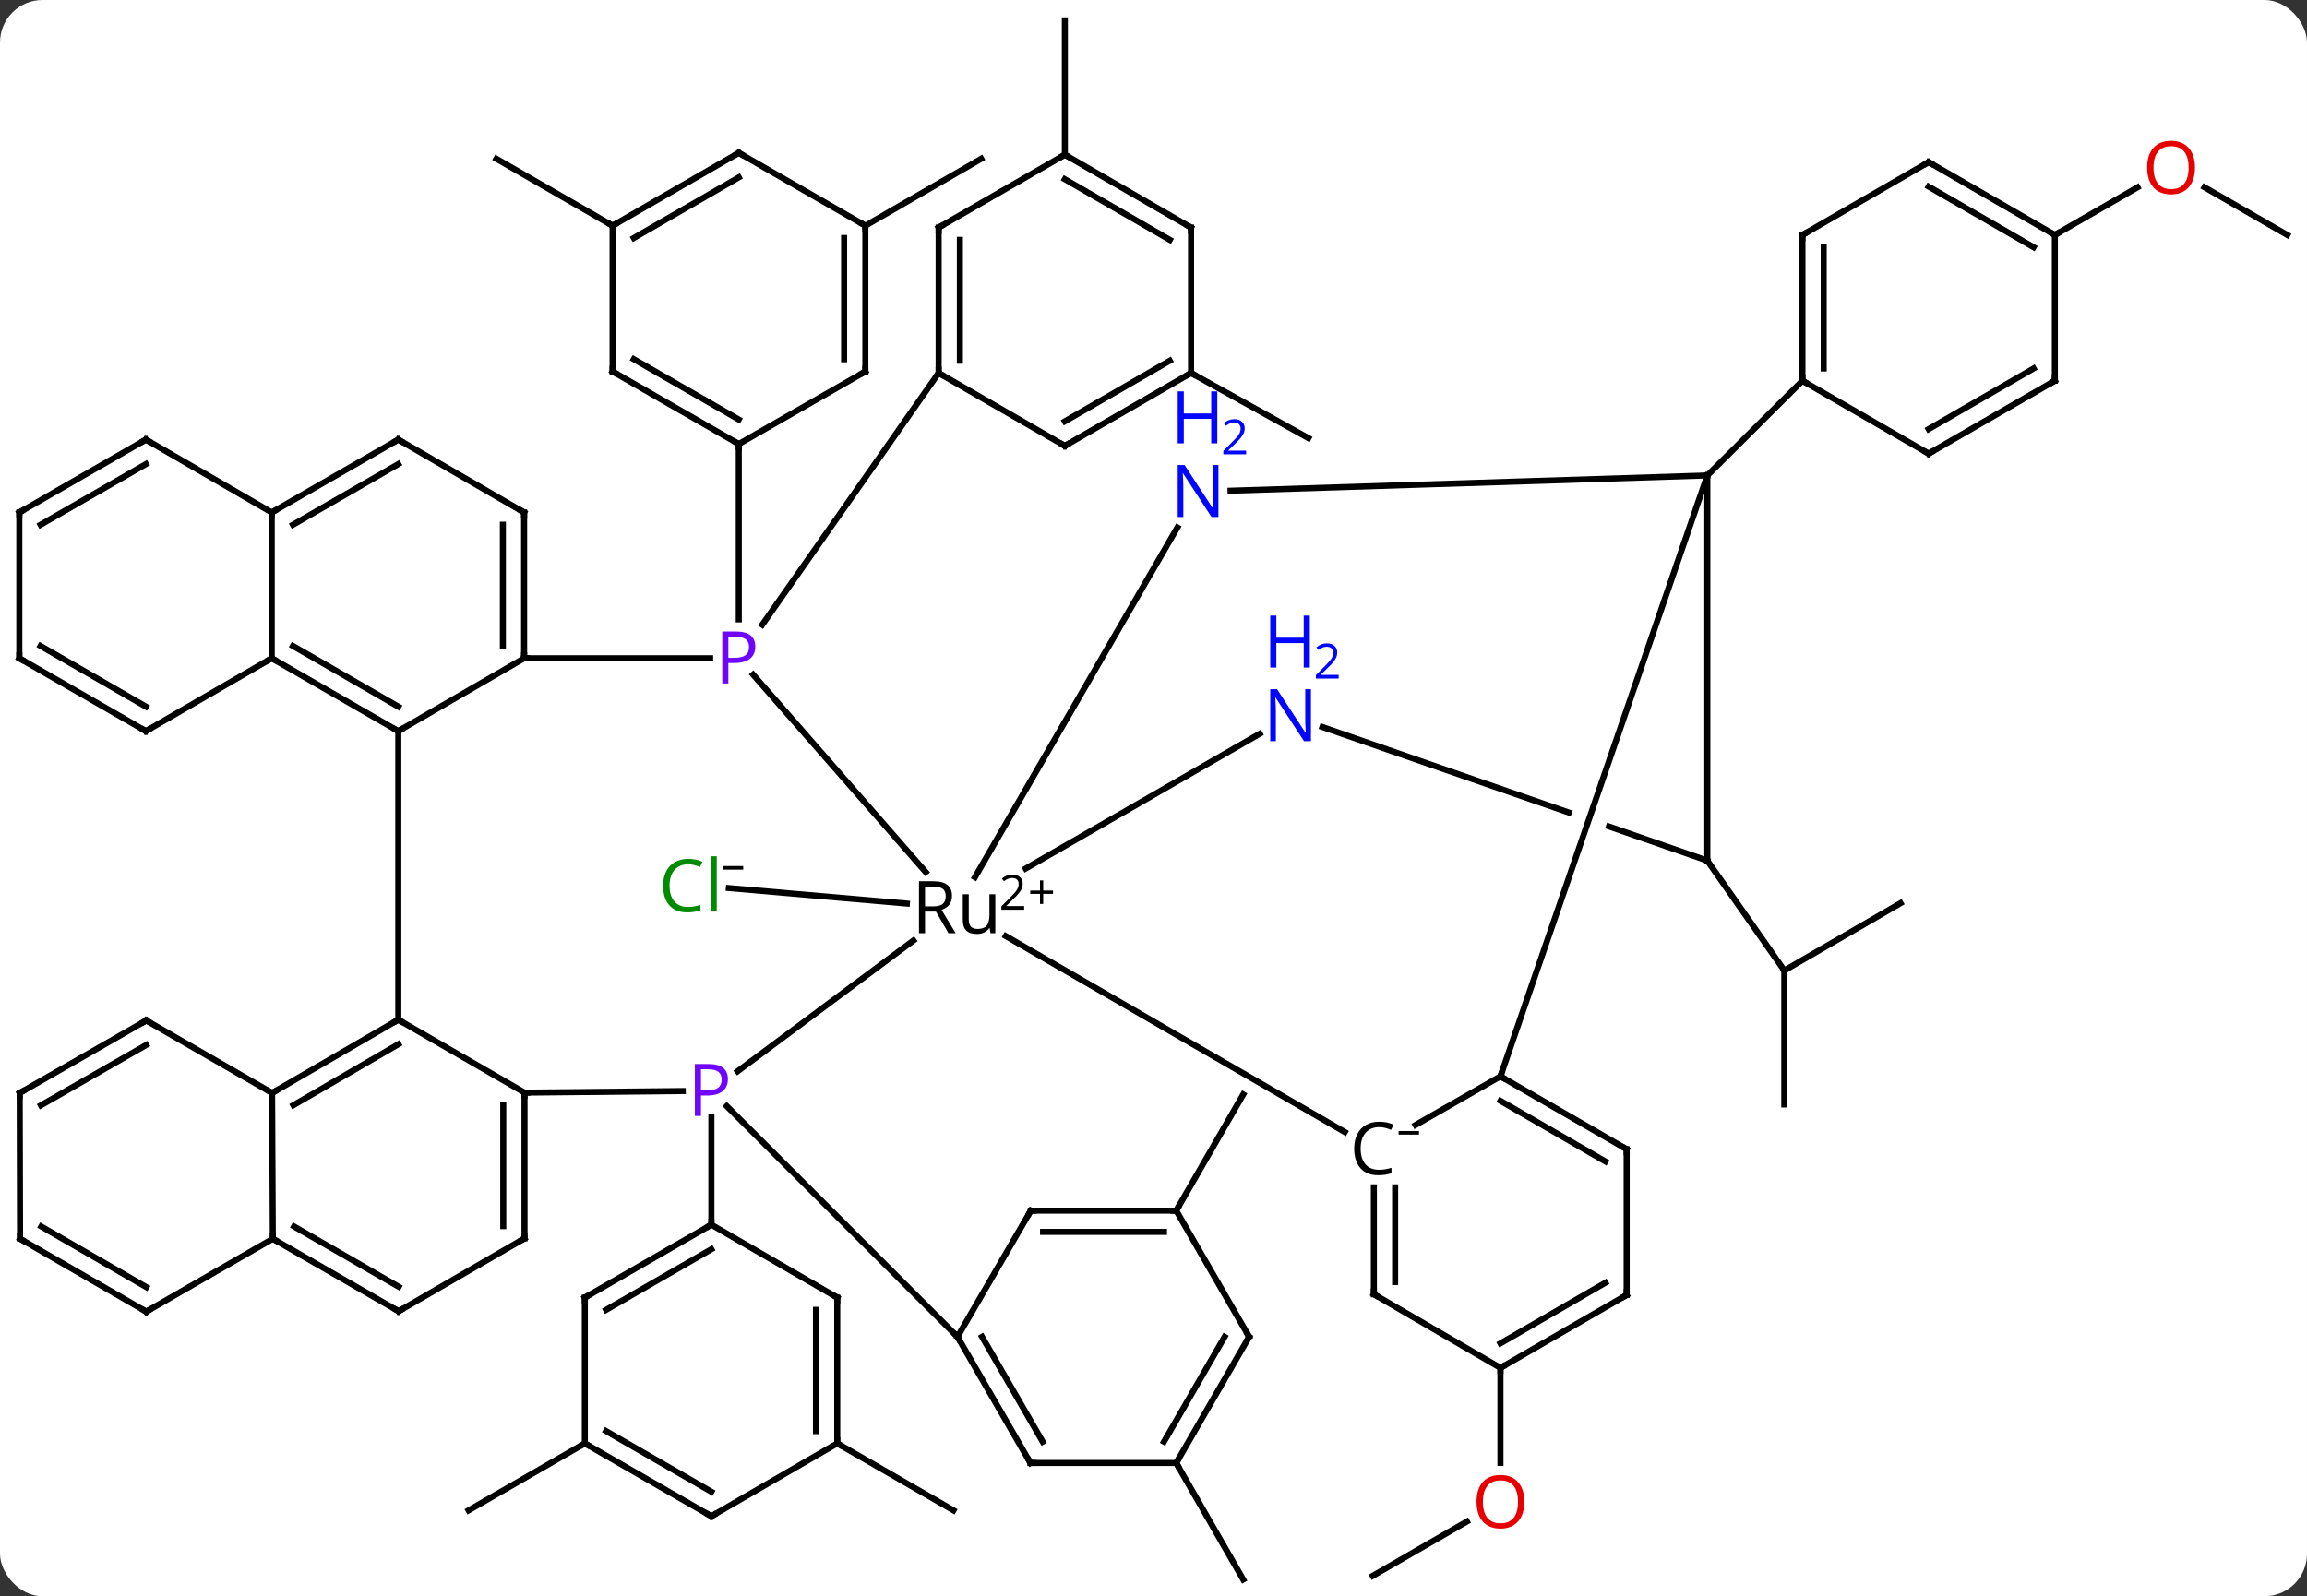<svg width="380" viewBox="0 0 380 263" style="fill-opacity:1; color-rendering:auto; color-interpolation:auto; text-rendering:auto; stroke:black; stroke-linecap:square; stroke-miterlimit:10; shape-rendering:auto; stroke-opacity:1; fill:black; stroke-dasharray:none; font-weight:normal; stroke-width:1; font-family:'Open Sans'; font-style:normal; stroke-linejoin:miter; font-size:12; stroke-dashoffset:0; image-rendering:auto;" height="263" class="cas-substance-image" xmlns:xlink="http://www.w3.org/1999/xlink" xmlns="http://www.w3.org/2000/svg"><rect x="0" y="0" width="380" height="263" fill="#333333" stroke="none"/><svg class="cas-substance-single-component"><rect y="0" x="0" width="380" stroke="none" ry="7" rx="7" height="263" fill="white" class="cas-substance-group"/><svg y="0" x="0" width="380" viewBox="0 0 380 263" style="fill:black;" height="263" class="cas-substance-single-component-image"><svg><g><clipPath id="clipPath_137780ac05144a9785ed7989ff6b29c51" clipPathUnits="userSpaceOnUse"><path d="M-948.399 -776.16 L-961.52 -738.374 L-911.63 -721.05 L-911.63 -721.05 L-898.611 -758.872 L-898.611 -758.872 L-948.399 -776.16 ZM-892.943 -756.904 L-905.962 -719.082 L-905.962 -719.082 L-885.793 -712.078 L-872.672 -749.865 L-892.943 -756.904 Z"/></clipPath><g transform="translate(1164,874)" style="text-rendering:geometricPrecision; color-rendering:optimizeQuality; color-interpolation:linearRGB; stroke-linecap:butt; image-rendering:optimizeQuality;"><line y2="-725.121" y1="-727.68" x2="-1014.622" x1="-1043.946" style="fill:none;"/><line y2="-725.191" y1="-714.096" x2="-850.953" x1="-870.095" style="fill:none;"/><line y2="-692.028" y1="-714.096" x2="-870.095" x1="-870.095" style="fill:none;"/><line y2="-732.201" y1="-714.096" x2="-882.775" x1="-870.095" style="fill:none;"/><line y2="-614.364" y1="-623.308" x2="-937.883" x1="-922.377" style="fill:none;"/><line y2="-648.624" y1="-632.972" x2="-916.852" x1="-916.852" style="fill:none;"/><line y2="-848.515" y1="-870.644" x2="-988.603" x1="-988.603" style="fill:none;"/><line y2="-812.548" y1="-801.819" x2="-967.815" x1="-948.49" style="fill:none;"/><line y2="-836.81" y1="-847.844" x2="-1063.097" x1="-1082.239" style="fill:none;"/><line y2="-836.81" y1="-847.844" x2="-1021.461" x1="-1002.38" style="fill:none;"/><line y2="-636.188" y1="-625.154" x2="-1067.669" x1="-1086.811" style="fill:none;"/><line y2="-636.188" y1="-625.154" x2="-1026.094" x1="-1006.952" style="fill:none;"/><line y2="-632.957" y1="-613.754" x2="-970.254" x1="-959.22" style="fill:none;"/><line y2="-674.532" y1="-693.674" x2="-970.254" x1="-959.22" style="fill:none;"/><line y2="-835.286" y1="-843.145" x2="-787.249" x1="-800.883" style="fill:none;"/><line y2="-835.286" y1="-843.135" x2="-825.533" x1="-811.917" style="fill:none;"/><line y2="-762.849" y1="-730.311" x2="-1039.951" x1="-1011.51" style="fill:none;"/><line y2="-697.5" y1="-719.038" x2="-1042.497" x1="-1013.547" style="fill:none;"/><line y2="-687.484" y1="-719.763" x2="-942.494" x1="-998.324" style="fill:none;"/><line y2="-787.092" y1="-729.474" x2="-970.064" x1="-1003.406" style="fill:none;"/><line y2="-753.108" y1="-730.901" x2="-956.501" x1="-995.053" style="fill:none;"/><line y2="-765.547" y1="-765.547" x2="-1077.667" x1="-1047.028" style="fill:none;"/><line y2="-812.548" y1="-771.067" x2="-1009.391" x1="-1038.443" style="fill:none;"/><line y2="-800.843" y1="-771.953" x2="-1042.309" x1="-1042.309" style="fill:none;"/><line y2="-693.979" y1="-694.237" x2="-1077.606" x1="-1051.539" style="fill:none;"/><line y2="-672.216" y1="-689.973" x2="-1046.821" x1="-1046.821" style="fill:none;"/><line y2="-653.745" y1="-691.755" x2="-1006.282" x1="-1044.292" style="fill:none;"/><line y2="-696.661" y1="-688.648" x2="-916.852" x1="-930.834" style="fill:none;"/><line y2="-660.755" y1="-678.369" x2="-937.701" x1="-937.701" style="fill:none;"/><line y2="-662.776" y1="-678.369" x2="-934.201" x1="-934.201" style="fill:none;"/><line y2="-795.662" y1="-793.15" x2="-882.775" x1="-961.306" style="fill:none;"/><line y2="-732.201" y1="-754.217" x2="-882.775" x1="-946.176" style="fill:none; clip-path:url(#clipPath_137780ac05144a9785ed7989ff6b29c51);"/><line y2="-753.538" y1="-765.547" x2="-1098.393" x1="-1077.667" style="fill:none;"/><line y2="-789.566" y1="-765.547" x2="-1077.667" x1="-1077.667" style="fill:none;"/><line y2="-787.545" y1="-767.568" x2="-1081.167" x1="-1081.167" style="fill:none;"/><line y2="-705.988" y1="-693.979" x2="-1098.393" x1="-1077.606" style="fill:none;"/><line y2="-669.96" y1="-693.979" x2="-1077.606" x1="-1077.606" style="fill:none;"/><line y2="-671.981" y1="-691.958" x2="-1081.106" x1="-1081.106" style="fill:none;"/><line y2="-795.662" y1="-696.661" x2="-882.775" x1="-916.852" style="fill:none;"/><line y2="-684.652" y1="-696.661" x2="-896.064" x1="-916.852" style="fill:none;"/><line y2="-682.632" y1="-692.62" x2="-899.565" x1="-916.853" style="fill:none;"/><line y2="-648.624" y1="-660.755" x2="-916.852" x1="-937.701" style="fill:none;"/><line y2="-732.201" y1="-795.662" x2="-882.775" x1="-882.775" style="fill:none;"/><line y2="-811.268" y1="-795.662" x2="-867.108" x1="-882.775" style="fill:none;"/><line y2="-705.988" y1="-753.538" x2="-1098.393" x1="-1098.393" style="fill:none;"/><line y2="-765.547" y1="-753.538" x2="-1119.242" x1="-1098.393" style="fill:none;"/><line y2="-767.571" y1="-757.579" x2="-1115.744" x1="-1098.398" style="fill:none;"/><line y2="-801.575" y1="-789.566" x2="-1098.393" x1="-1077.667" style="fill:none;"/><line y2="-693.918" y1="-705.988" x2="-1119.181" x1="-1098.393" style="fill:none;"/><line y2="-691.906" y1="-701.947" x2="-1115.676" x1="-1098.383" style="fill:none;"/><line y2="-657.951" y1="-669.96" x2="-1098.332" x1="-1077.606" style="fill:none;"/><line y2="-660.633" y1="-684.652" x2="-896.064" x1="-896.064" style="fill:none;"/><line y2="-660.633" y1="-648.624" x2="-896.064" x1="-916.852" style="fill:none;"/><line y2="-662.653" y1="-652.665" x2="-899.565" x1="-916.853" style="fill:none;"/><line y2="-789.566" y1="-765.547" x2="-1119.242" x1="-1119.242" style="fill:none;"/><line y2="-753.538" y1="-765.547" x2="-1139.969" x1="-1119.242" style="fill:none;"/><line y2="-789.566" y1="-801.575" x2="-1119.242" x1="-1098.393" style="fill:none;"/><line y2="-787.541" y1="-797.533" x2="-1115.744" x1="-1098.398" style="fill:none;"/><line y2="-669.899" y1="-693.918" x2="-1119.059" x1="-1119.181" style="fill:none;"/><line y2="-705.866" y1="-693.918" x2="-1139.908" x1="-1119.181" style="fill:none;"/><line y2="-669.899" y1="-657.951" x2="-1119.059" x1="-1098.332" style="fill:none;"/><line y2="-671.922" y1="-661.992" x2="-1115.561" x1="-1098.335" style="fill:none;"/><line y2="-801.575" y1="-789.566" x2="-1139.969" x1="-1119.242" style="fill:none;"/><line y2="-765.547" y1="-753.538" x2="-1160.817" x1="-1139.969" style="fill:none;"/><line y2="-767.571" y1="-757.579" x2="-1157.32" x1="-1139.973" style="fill:none;"/><line y2="-657.89" y1="-669.899" x2="-1139.908" x1="-1119.059" style="fill:none;"/><line y2="-693.918" y1="-705.866" x2="-1160.756" x1="-1139.908" style="fill:none;"/><line y2="-691.886" y1="-701.825" x2="-1157.263" x1="-1139.921" style="fill:none;"/><line y2="-789.566" y1="-801.575" x2="-1160.817" x1="-1139.969" style="fill:none;"/><line y2="-787.541" y1="-797.533" x2="-1157.32" x1="-1139.973" style="fill:none;"/><line y2="-789.566" y1="-765.547" x2="-1160.817" x1="-1160.817" style="fill:none;"/><line y2="-669.899" y1="-657.89" x2="-1160.696" x1="-1139.908" style="fill:none;"/><line y2="-671.919" y1="-661.932" x2="-1157.195" x1="-1139.907" style="fill:none;"/><line y2="-669.899" y1="-693.918" x2="-1160.696" x1="-1160.756" style="fill:none;"/><line y2="-836.505" y1="-812.548" x2="-1009.391" x1="-1009.391" style="fill:none;"/><line y2="-834.485" y1="-814.568" x2="-1005.891" x1="-1005.891" style="fill:none;"/><line y2="-800.538" y1="-812.548" x2="-988.603" x1="-1009.391" style="fill:none;"/><line y2="-848.515" y1="-836.505" x2="-988.603" x1="-1009.391" style="fill:none;"/><line y2="-812.548" y1="-800.538" x2="-967.815" x1="-988.603" style="fill:none;"/><line y2="-814.568" y1="-804.58" x2="-971.316" x1="-988.604" style="fill:none;"/><line y2="-836.505" y1="-848.515" x2="-967.815" x1="-988.603" style="fill:none;"/><line y2="-834.486" y1="-844.473" x2="-971.316" x1="-988.604" style="fill:none;"/><line y2="-836.505" y1="-812.548" x2="-967.815" x1="-967.815" style="fill:none;"/><line y2="-812.792" y1="-800.843" x2="-1063.097" x1="-1042.309" style="fill:none;"/><line y2="-814.819" y1="-804.885" x2="-1059.601" x1="-1042.317" style="fill:none;"/><line y2="-812.792" y1="-800.843" x2="-1021.461" x1="-1042.309" style="fill:none;"/><line y2="-836.81" y1="-812.792" x2="-1063.097" x1="-1063.097" style="fill:none;"/><line y2="-836.81" y1="-812.792" x2="-1021.461" x1="-1021.461" style="fill:none;"/><line y2="-834.789" y1="-814.812" x2="-1024.961" x1="-1024.961" style="fill:none;"/><line y2="-848.819" y1="-836.81" x2="-1042.309" x1="-1063.097" style="fill:none;"/><line y2="-844.778" y1="-834.79" x2="-1042.308" x1="-1059.596" style="fill:none;"/><line y2="-848.819" y1="-836.81" x2="-1042.309" x1="-1021.461" style="fill:none;"/><line y2="-660.207" y1="-672.216" x2="-1067.669" x1="-1046.821" style="fill:none;"/><line y2="-658.182" y1="-668.174" x2="-1064.171" x1="-1046.825" style="fill:none;"/><line y2="-660.207" y1="-672.216" x2="-1026.094" x1="-1046.821" style="fill:none;"/><line y2="-636.188" y1="-660.207" x2="-1067.669" x1="-1067.669" style="fill:none;"/><line y2="-636.188" y1="-660.207" x2="-1026.094" x1="-1026.094" style="fill:none;"/><line y2="-638.209" y1="-658.186" x2="-1029.594" x1="-1029.594" style="fill:none;"/><line y2="-624.179" y1="-636.188" x2="-1046.821" x1="-1067.669" style="fill:none;"/><line y2="-628.22" y1="-638.212" x2="-1046.825" x1="-1064.171" style="fill:none;"/><line y2="-624.179" y1="-636.188" x2="-1046.821" x1="-1026.094" style="fill:none;"/><line y2="-632.957" y1="-653.745" x2="-994.272" x1="-1006.282" style="fill:none;"/><line y2="-636.458" y1="-653.746" x2="-992.252" x1="-1002.24" style="fill:none;"/><line y2="-674.532" y1="-653.745" x2="-994.211" x1="-1006.282" style="fill:none;"/><line y2="-632.957" y1="-632.957" x2="-970.254" x1="-994.272" style="fill:none;"/><line y2="-674.532" y1="-674.532" x2="-970.254" x1="-994.211" style="fill:none;"/><line y2="-671.032" y1="-671.032" x2="-972.274" x1="-992.191" style="fill:none;"/><line y2="-653.745" y1="-632.957" x2="-958.244" x1="-970.254" style="fill:none;"/><line y2="-653.746" y1="-636.458" x2="-962.286" x1="-972.273" style="fill:none;"/><line y2="-653.745" y1="-674.532" x2="-958.244" x1="-970.254" style="fill:none;"/><line y2="-835.286" y1="-811.268" x2="-867.108" x1="-867.108" style="fill:none;"/><line y2="-833.265" y1="-813.288" x2="-863.608" x1="-863.608" style="fill:none;"/><line y2="-799.258" y1="-811.268" x2="-846.32" x1="-867.108" style="fill:none;"/><line y2="-847.295" y1="-835.286" x2="-846.32" x1="-867.108" style="fill:none;"/><line y2="-811.268" y1="-799.258" x2="-825.533" x1="-846.32" style="fill:none;"/><line y2="-813.287" y1="-803.3" x2="-829.033" x1="-846.321" style="fill:none;"/><line y2="-835.286" y1="-847.295" x2="-825.533" x1="-846.32" style="fill:none;"/><line y2="-833.266" y1="-843.254" x2="-829.033" x1="-846.321" style="fill:none;"/><line y2="-835.286" y1="-811.268" x2="-825.533" x1="-825.533" style="fill:none;"/></g><g transform="translate(1164,874)" style="fill:rgb(0,138,0); text-rendering:geometricPrecision; color-rendering:optimizeQuality; image-rendering:optimizeQuality; font-family:'Open Sans'; stroke:rgb(0,138,0); color-interpolation:linearRGB;"><path style="stroke:none;" d="M-1050.665 -731.598 Q-1052.071 -731.598 -1052.891 -730.661 Q-1053.712 -729.723 -1053.712 -728.083 Q-1053.712 -726.411 -1052.923 -725.489 Q-1052.134 -724.567 -1050.68 -724.567 Q-1049.774 -724.567 -1048.634 -724.895 L-1048.634 -724.02 Q-1049.524 -723.676 -1050.821 -723.676 Q-1052.712 -723.676 -1053.743 -724.833 Q-1054.774 -725.989 -1054.774 -728.098 Q-1054.774 -729.426 -1054.282 -730.419 Q-1053.79 -731.411 -1052.852 -731.95 Q-1051.915 -732.489 -1050.649 -732.489 Q-1049.305 -732.489 -1048.29 -732.005 L-1048.712 -731.145 Q-1049.696 -731.598 -1050.665 -731.598 ZM-1045.938 -723.801 L-1046.907 -723.801 L-1046.907 -732.926 L-1045.938 -732.926 L-1045.938 -723.801 Z"/><path style="fill:black; stroke:none;" d="M-1044.938 -730.717 L-1044.938 -731.311 L-1041.579 -731.311 L-1041.579 -730.717 L-1044.938 -730.717 Z"/><path style="fill:rgb(230,0,0); stroke:none;" d="M-912.914 -626.565 Q-912.914 -624.503 -913.953 -623.323 Q-914.992 -622.144 -916.836 -622.144 Q-918.727 -622.144 -919.758 -623.308 Q-920.789 -624.472 -920.789 -626.581 Q-920.789 -628.675 -919.758 -629.823 Q-918.727 -630.972 -916.836 -630.972 Q-914.977 -630.972 -913.946 -629.8 Q-912.914 -628.628 -912.914 -626.565 ZM-919.742 -626.565 Q-919.742 -624.831 -919 -623.925 Q-918.258 -623.019 -916.836 -623.019 Q-915.414 -623.019 -914.688 -623.917 Q-913.961 -624.815 -913.961 -626.565 Q-913.961 -628.3 -914.688 -629.19 Q-915.414 -630.081 -916.836 -630.081 Q-918.258 -630.081 -919 -629.183 Q-919.742 -628.284 -919.742 -626.565 Z"/><path style="fill:rgb(230,0,0); stroke:none;" d="M-802.453 -846.39 Q-802.453 -844.328 -803.492 -843.148 Q-804.531 -841.969 -806.375 -841.969 Q-808.266 -841.969 -809.297 -843.133 Q-810.328 -844.297 -810.328 -846.406 Q-810.328 -848.5 -809.297 -849.648 Q-808.266 -850.797 -806.375 -850.797 Q-804.516 -850.797 -803.485 -849.625 Q-802.453 -848.453 -802.453 -846.39 ZM-809.281 -846.39 Q-809.281 -844.656 -808.539 -843.75 Q-807.797 -842.844 -806.375 -842.844 Q-804.953 -842.844 -804.227 -843.742 Q-803.5 -844.64 -803.5 -846.39 Q-803.5 -848.125 -804.227 -849.015 Q-804.953 -849.906 -806.375 -849.906 Q-807.797 -849.906 -808.539 -849.008 Q-809.281 -848.109 -809.281 -846.39 Z"/><path style="fill:black; stroke:none;" d="M-1011.63 -723.805 L-1011.63 -720.242 L-1012.63 -720.242 L-1012.63 -728.805 L-1010.27 -728.805 Q-1008.692 -728.805 -1007.942 -728.203 Q-1007.192 -727.601 -1007.192 -726.383 Q-1007.192 -724.695 -1008.911 -724.086 L-1006.583 -720.242 L-1007.77 -720.242 L-1009.833 -723.805 L-1011.63 -723.805 ZM-1011.63 -724.664 L-1010.255 -724.664 Q-1009.208 -724.664 -1008.716 -725.078 Q-1008.223 -725.492 -1008.223 -726.336 Q-1008.223 -727.18 -1008.723 -727.555 Q-1009.223 -727.93 -1010.333 -727.93 L-1011.63 -727.93 L-1011.63 -724.664 ZM-1004.43 -726.664 L-1004.43 -722.492 Q-1004.43 -721.711 -1004.079 -721.328 Q-1003.727 -720.945 -1002.962 -720.945 Q-1001.946 -720.945 -1001.485 -721.492 Q-1001.024 -722.039 -1001.024 -723.289 L-1001.024 -726.664 L-1000.055 -726.664 L-1000.055 -720.242 L-1000.852 -720.242 L-1000.993 -721.101 L-1001.04 -721.101 Q-1001.337 -720.633 -1001.868 -720.375 Q-1002.399 -720.117 -1003.087 -720.117 Q-1004.259 -720.117 -1004.837 -720.68 Q-1005.415 -721.242 -1005.415 -722.461 L-1005.415 -726.664 L-1004.43 -726.664 Z"/><path style="fill:black; stroke:none;" d="M-995.305 -724.106 L-999.055 -724.106 L-999.055 -724.669 L-997.555 -726.184 Q-996.868 -726.872 -996.649 -727.169 Q-996.43 -727.466 -996.321 -727.747 Q-996.212 -728.028 -996.212 -728.356 Q-996.212 -728.809 -996.485 -729.075 Q-996.759 -729.341 -997.259 -729.341 Q-997.602 -729.341 -997.923 -729.223 Q-998.243 -729.106 -998.634 -728.809 L-998.977 -729.247 Q-998.196 -729.903 -997.259 -729.903 Q-996.462 -729.903 -996.001 -729.489 Q-995.54 -729.075 -995.54 -728.388 Q-995.54 -727.841 -995.844 -727.309 Q-996.149 -726.778 -996.993 -725.966 L-998.243 -724.747 L-998.243 -724.716 L-995.305 -724.716 L-995.305 -724.106 Z"/><path style="fill:black; stroke:none;" d="M-992.165 -727.27 L-990.555 -727.27 L-990.555 -726.723 L-992.165 -726.723 L-992.165 -725.067 L-992.696 -725.067 L-992.696 -726.723 L-994.305 -726.723 L-994.305 -727.27 L-992.696 -727.27 L-992.696 -728.942 L-992.165 -728.942 L-992.165 -727.27 Z"/><path style="fill:rgb(111,5,255); stroke:none;" d="M-1039.591 -767.469 Q-1039.591 -766.156 -1040.481 -765.461 Q-1041.372 -764.766 -1043.013 -764.766 L-1044.028 -764.766 L-1044.028 -761.391 L-1045.028 -761.391 L-1045.028 -769.953 L-1042.794 -769.953 Q-1039.591 -769.953 -1039.591 -767.469 ZM-1044.028 -765.609 L-1043.122 -765.609 Q-1041.809 -765.609 -1041.216 -766.039 Q-1040.622 -766.469 -1040.622 -767.422 Q-1040.622 -768.266 -1041.177 -768.68 Q-1041.731 -769.094 -1042.919 -769.094 L-1044.028 -769.094 L-1044.028 -765.609 Z"/><path style="fill:rgb(111,5,255); stroke:none;" d="M-1044.102 -696.206 Q-1044.102 -694.893 -1044.992 -694.198 Q-1045.883 -693.502 -1047.524 -693.502 L-1048.539 -693.502 L-1048.539 -690.127 L-1049.539 -690.127 L-1049.539 -698.69 L-1047.305 -698.69 Q-1044.102 -698.69 -1044.102 -696.206 ZM-1048.539 -694.346 L-1047.633 -694.346 Q-1046.321 -694.346 -1045.727 -694.776 Q-1045.133 -695.206 -1045.133 -696.159 Q-1045.133 -697.002 -1045.688 -697.416 Q-1046.242 -697.831 -1047.43 -697.831 L-1048.539 -697.831 L-1048.539 -694.346 Z"/><path style="fill:black; stroke:none;" d="M-936.833 -688.291 Q-938.24 -688.291 -939.06 -687.354 Q-939.88 -686.416 -939.88 -684.775 Q-939.88 -683.104 -939.091 -682.182 Q-938.302 -681.26 -936.849 -681.26 Q-935.943 -681.26 -934.802 -681.588 L-934.802 -680.713 Q-935.693 -680.369 -936.99 -680.369 Q-938.88 -680.369 -939.911 -681.525 Q-940.943 -682.682 -940.943 -684.791 Q-940.943 -686.119 -940.451 -687.111 Q-939.958 -688.104 -939.021 -688.643 Q-938.083 -689.182 -936.818 -689.182 Q-935.474 -689.182 -934.458 -688.697 L-934.88 -687.838 Q-935.865 -688.291 -936.833 -688.291 Z"/><path style="fill:black; stroke:none;" d="M-933.63 -687.06 L-933.63 -687.654 L-930.271 -687.654 L-930.271 -687.06 L-933.63 -687.06 Z"/><path style="fill:rgb(0,5,255); stroke:none;" d="M-963.305 -788.823 L-964.446 -788.823 L-969.134 -796.011 L-969.18 -796.011 Q-969.087 -794.745 -969.087 -793.698 L-969.087 -788.823 L-970.009 -788.823 L-970.009 -797.386 L-968.884 -797.386 L-964.212 -790.229 L-964.165 -790.229 Q-964.165 -790.386 -964.212 -791.245 Q-964.259 -792.104 -964.243 -792.479 L-964.243 -797.386 L-963.305 -797.386 L-963.305 -788.823 Z"/><path style="fill:rgb(0,5,255); stroke:none;" d="M-963.493 -800.954 L-964.493 -800.954 L-964.493 -804.986 L-969.009 -804.986 L-969.009 -800.954 L-970.009 -800.954 L-970.009 -809.517 L-969.009 -809.517 L-969.009 -805.876 L-964.493 -805.876 L-964.493 -809.517 L-963.493 -809.517 L-963.493 -800.954 Z"/><path style="fill:rgb(0,5,255); stroke:none;" d="M-958.743 -799.145 L-962.493 -799.145 L-962.493 -799.707 L-960.993 -801.223 Q-960.305 -801.911 -960.087 -802.207 Q-959.868 -802.504 -959.759 -802.786 Q-959.649 -803.067 -959.649 -803.395 Q-959.649 -803.848 -959.923 -804.114 Q-960.196 -804.379 -960.696 -804.379 Q-961.04 -804.379 -961.36 -804.262 Q-961.68 -804.145 -962.071 -803.848 L-962.415 -804.286 Q-961.634 -804.942 -960.696 -804.942 Q-959.899 -804.942 -959.438 -804.528 Q-958.977 -804.114 -958.977 -803.426 Q-958.977 -802.879 -959.282 -802.348 Q-959.587 -801.817 -960.43 -801.004 L-961.68 -799.786 L-961.68 -799.754 L-958.743 -799.754 L-958.743 -799.145 Z"/><path style="fill:rgb(0,5,255); stroke:none;" d="M-948.065 -751.881 L-949.206 -751.881 L-953.893 -759.068 L-953.94 -759.068 Q-953.846 -757.803 -953.846 -756.756 L-953.846 -751.881 L-954.768 -751.881 L-954.768 -760.443 L-953.643 -760.443 L-948.971 -753.287 L-948.925 -753.287 Q-948.925 -753.443 -948.971 -754.303 Q-949.018 -755.162 -949.003 -755.537 L-949.003 -760.443 L-948.065 -760.443 L-948.065 -751.881 Z"/><path style="fill:rgb(0,5,255); stroke:none;" d="M-948.253 -764.012 L-949.253 -764.012 L-949.253 -768.043 L-953.768 -768.043 L-953.768 -764.012 L-954.768 -764.012 L-954.768 -772.574 L-953.768 -772.574 L-953.768 -768.934 L-949.253 -768.934 L-949.253 -772.574 L-948.253 -772.574 L-948.253 -764.012 Z"/><path style="fill:rgb(0,5,255); stroke:none;" d="M-943.503 -762.203 L-947.253 -762.203 L-947.253 -762.765 L-945.753 -764.281 Q-945.065 -764.968 -944.846 -765.265 Q-944.628 -765.562 -944.518 -765.843 Q-944.409 -766.125 -944.409 -766.453 Q-944.409 -766.906 -944.682 -767.171 Q-944.956 -767.437 -945.456 -767.437 Q-945.8 -767.437 -946.12 -767.32 Q-946.44 -767.203 -946.831 -766.906 L-947.175 -767.343 Q-946.393 -768 -945.456 -768 Q-944.659 -768 -944.198 -767.586 Q-943.737 -767.171 -943.737 -766.484 Q-943.737 -765.937 -944.042 -765.406 Q-944.346 -764.875 -945.19 -764.062 L-946.44 -762.843 L-946.44 -762.812 L-943.503 -762.812 L-943.503 -762.203 Z"/></g><g transform="translate(1164,874)" style="stroke-linecap:butt; font-size:8.4px; text-rendering:geometricPrecision; color-rendering:optimizeQuality; image-rendering:optimizeQuality; font-family:'Open Sans'; color-interpolation:linearRGB; stroke-miterlimit:5;"><path style="fill:none;" d="M-1077.667 -766.047 L-1077.667 -765.547 L-1077.167 -765.547"/><path style="fill:none;" d="M-1077.606 -693.479 L-1077.606 -693.979 L-1077.106 -693.984"/><path style="fill:none;" d="M-916.419 -696.411 L-916.852 -696.661 L-916.689 -697.134"/><path style="fill:none;" d="M-937.701 -661.255 L-937.701 -660.755 L-937.268 -660.504"/><path style="fill:none;" d="M-1098.827 -753.787 L-1098.393 -753.538 L-1097.961 -753.788"/><path style="fill:none;" d="M-1077.667 -789.066 L-1077.667 -789.566 L-1078.099 -789.816"/><path style="fill:none;" d="M-1098.826 -705.737 L-1098.393 -705.988 L-1097.96 -705.738"/><path style="fill:none;" d="M-1077.606 -670.46 L-1077.606 -669.96 L-1078.038 -669.71"/><path style="fill:none;" d="M-896.497 -684.902 L-896.064 -684.652 L-896.064 -684.152"/><path style="fill:none;" d="M-916.419 -648.874 L-916.852 -648.624 L-916.852 -648.124"/><path style="fill:none;" d="M-1118.809 -765.297 L-1119.242 -765.547 L-1119.675 -765.296"/><path style="fill:none;" d="M-1097.961 -801.324 L-1098.393 -801.575 L-1098.827 -801.325"/><path style="fill:none;" d="M-1118.749 -694.169 L-1119.181 -693.918 L-1119.614 -694.168"/><path style="fill:none;" d="M-1097.9 -658.202 L-1098.332 -657.951 L-1098.766 -658.201"/><path style="fill:none;" d="M-896.064 -661.133 L-896.064 -660.633 L-896.497 -660.383"/><path style="fill:none;" d="M-1118.809 -789.815 L-1119.242 -789.566 L-1119.242 -789.066"/><path style="fill:none;" d="M-1139.536 -753.788 L-1139.969 -753.538 L-1140.402 -753.787"/><path style="fill:none;" d="M-1118.626 -669.65 L-1119.059 -669.899 L-1119.062 -670.399"/><path style="fill:none;" d="M-1139.475 -705.616 L-1139.908 -705.866 L-1140.342 -705.618"/><path style="fill:none;" d="M-1139.536 -801.324 L-1139.969 -801.575 L-1140.402 -801.325"/><path style="fill:none;" d="M-1160.384 -765.297 L-1160.817 -765.547 L-1160.817 -766.047"/><path style="fill:none;" d="M-1139.475 -658.14 L-1139.908 -657.89 L-1140.341 -658.14"/><path style="fill:none;" d="M-1160.322 -694.166 L-1160.756 -693.918 L-1160.755 -693.418"/><path style="fill:none;" d="M-1160.384 -789.815 L-1160.817 -789.566 L-1160.817 -789.066"/><path style="fill:none;" d="M-1160.263 -669.649 L-1160.696 -669.899 L-1160.697 -670.399"/><path style="fill:none;" d="M-1009.391 -813.048 L-1009.391 -812.548 L-1008.958 -812.298"/><path style="fill:none;" d="M-1009.391 -836.005 L-1009.391 -836.505 L-1008.958 -836.756"/><path style="fill:none;" d="M-989.036 -800.789 L-988.603 -800.538 L-988.17 -800.789"/><path style="fill:none;" d="M-988.17 -848.265 L-988.603 -848.515 L-989.036 -848.265"/><path style="fill:none;" d="M-968.248 -812.298 L-967.815 -812.548 L-967.378 -812.305"/><path style="fill:none;" d="M-968.248 -836.756 L-967.815 -836.505 L-967.815 -836.005"/><path style="fill:none;" d="M-1042.743 -801.092 L-1042.309 -800.843 L-1042.309 -800.343"/><path style="fill:none;" d="M-1062.664 -812.543 L-1063.097 -812.792 L-1063.097 -813.292"/><path style="fill:none;" d="M-1021.895 -812.543 L-1021.461 -812.792 L-1021.461 -813.292"/><path style="fill:none;" d="M-1062.664 -837.06 L-1063.097 -836.81 L-1063.53 -837.06"/><path style="fill:none;" d="M-1021.461 -836.31 L-1021.461 -836.81 L-1021.894 -837.06"/><path style="fill:none;" d="M-1042.742 -848.569 L-1042.309 -848.819 L-1041.876 -848.57"/><path style="fill:none;" d="M-1047.254 -671.966 L-1046.821 -672.216 L-1046.821 -672.716"/><path style="fill:none;" d="M-1067.236 -660.456 L-1067.669 -660.207 L-1067.669 -659.707"/><path style="fill:none;" d="M-1026.526 -660.457 L-1026.094 -660.207 L-1026.094 -659.707"/><path style="fill:none;" d="M-1067.236 -635.938 L-1067.669 -636.188 L-1068.102 -635.938"/><path style="fill:none;" d="M-1026.094 -636.688 L-1026.094 -636.188 L-1025.66 -635.938"/><path style="fill:none;" d="M-1047.254 -624.428 L-1046.821 -624.179 L-1046.388 -624.429"/><path style="fill:none;" d="M-1006.031 -653.312 L-1006.282 -653.745 L-1006.635 -654.098"/><path style="fill:none;" d="M-994.522 -633.39 L-994.272 -632.957 L-993.772 -632.957"/><path style="fill:none;" d="M-994.462 -674.1 L-994.211 -674.532 L-993.711 -674.532"/><path style="fill:none;" d="M-970.004 -633.39 L-970.254 -632.957 L-970.005 -632.524"/><path style="fill:none;" d="M-970.754 -674.532 L-970.254 -674.532 L-970.004 -674.966"/><path style="fill:none;" d="M-958.495 -653.312 L-958.244 -653.745 L-958.495 -654.178"/><path style="fill:none;" d="M-867.108 -811.768 L-867.108 -811.268 L-866.675 -811.018"/><path style="fill:none;" d="M-867.108 -834.786 L-867.108 -835.286 L-866.675 -835.536"/><path style="fill:none;" d="M-846.753 -799.508 L-846.32 -799.258 L-845.887 -799.508"/><path style="fill:none;" d="M-846.753 -847.045 L-846.32 -847.295 L-845.887 -847.045"/><path style="fill:none;" d="M-825.965 -811.018 L-825.533 -811.268 L-825.533 -811.768"/><path style="fill:none;" d="M-825.965 -835.536 L-825.533 -835.286 L-825.099 -835.536"/></g></g></svg></svg></svg></svg>